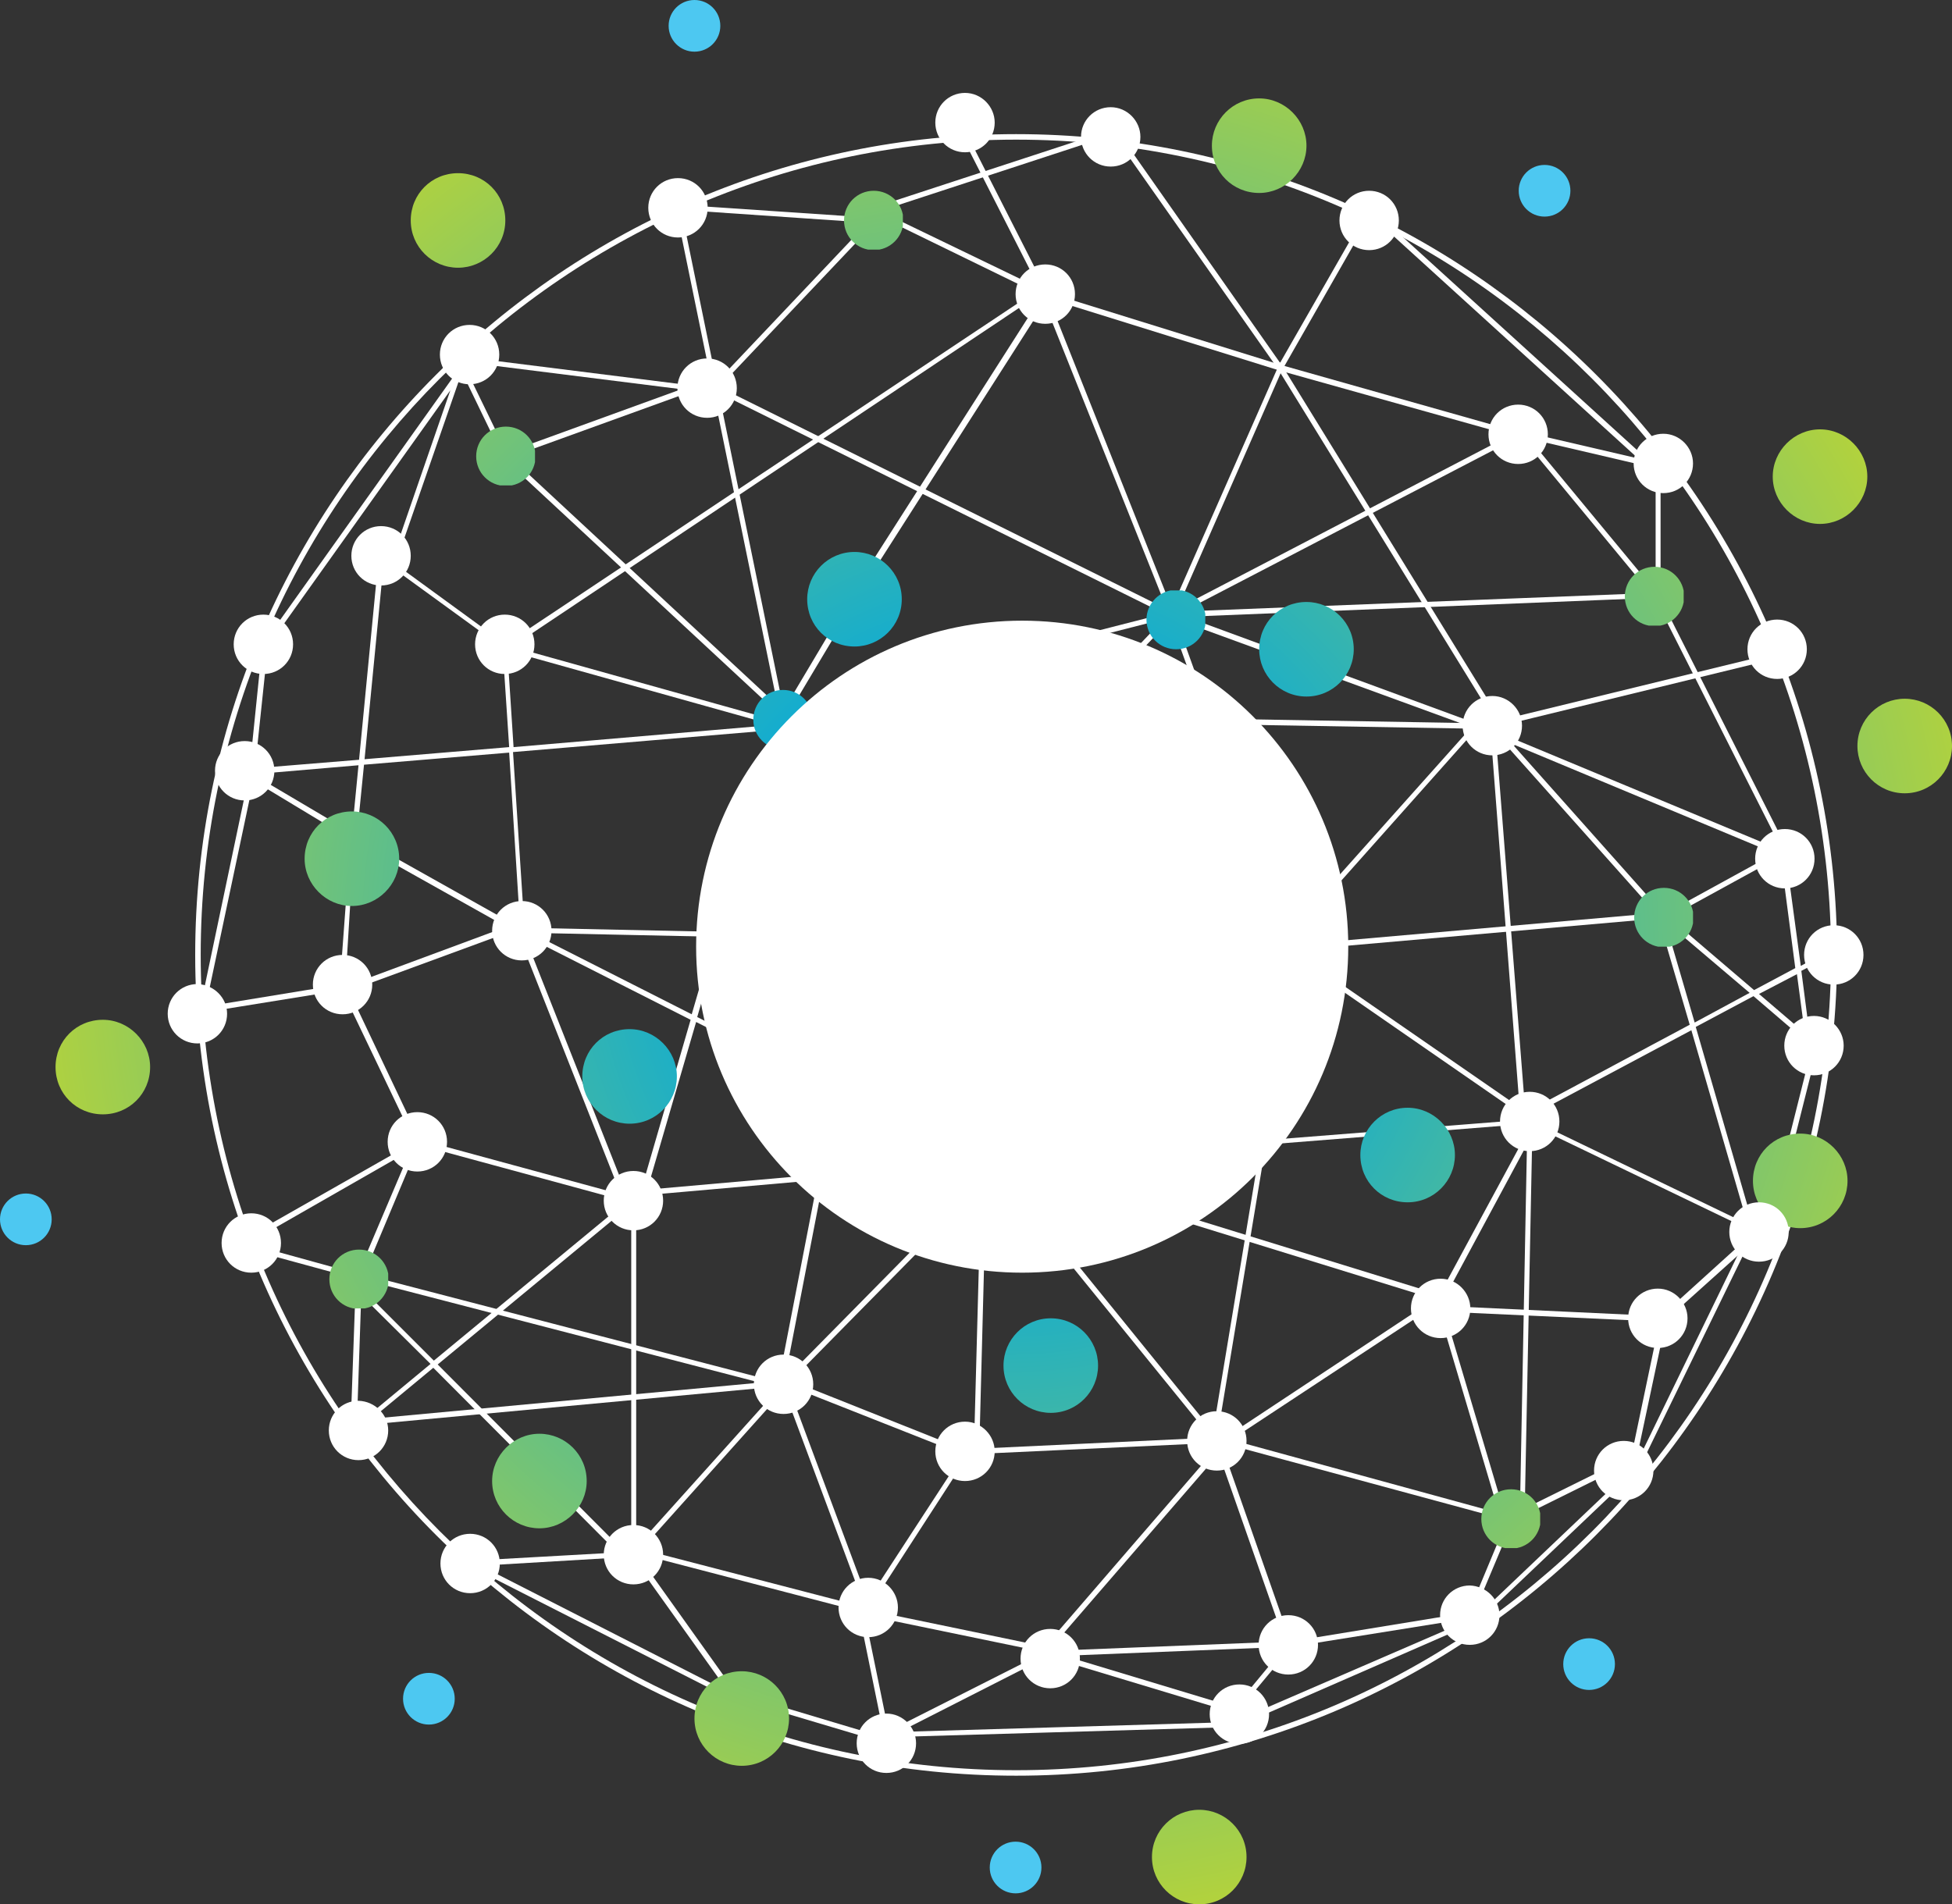 <?xml version="1.0" encoding="utf-8"?>
<!-- Generator: Adobe Illustrator 19.1.0, SVG Export Plug-In . SVG Version: 6.00 Build 0)  -->
<svg version="1.1" id="Layer_1" xmlns="http://www.w3.org/2000/svg" xmlns:xlink="http://www.w3.org/1999/xlink" x="0px" y="0px"
	 viewBox="0 0 355 346.4" style="enable-background:new 0 0 355 346.4;" xml:space="preserve">
<rect x="0" y="0" width="355" height="346.4" fill="#333333" stroke="none"/>
<style type="text/css">
	.st0{clip-path:url(#SVGID_2_);fill:#FFFFFF;}
	.st1{clip-path:url(#SVGID_2_);fill:#4DC8F1;}
	.st2{clip-path:url(#SVGID_4_);fill:url(#SVGID_5_);}
	.st3{clip-path:url(#SVGID_7_);fill:url(#SVGID_8_);}
	.st4{clip-path:url(#SVGID_10_);fill:url(#SVGID_11_);}
	.st5{clip-path:url(#SVGID_13_);fill:url(#SVGID_14_);}
	.st6{clip-path:url(#SVGID_16_);fill:url(#SVGID_17_);}
	.st7{clip-path:url(#SVGID_19_);fill:url(#SVGID_20_);}
	.st8{clip-path:url(#SVGID_22_);fill:url(#SVGID_23_);}
	.st9{clip-path:url(#SVGID_25_);fill:url(#SVGID_26_);}
	.st10{clip-path:url(#SVGID_28_);fill:url(#SVGID_29_);}
	.st11{clip-path:url(#SVGID_31_);fill:url(#SVGID_32_);}
	.st12{clip-path:url(#SVGID_34_);fill:url(#SVGID_35_);}
	.st13{clip-path:url(#SVGID_37_);fill:url(#SVGID_38_);}
	.st14{clip-path:url(#SVGID_40_);fill:url(#SVGID_41_);}
	.st15{clip-path:url(#SVGID_43_);fill:url(#SVGID_44_);}
	.st16{clip-path:url(#SVGID_46_);fill:url(#SVGID_47_);}
	.st17{clip-path:url(#SVGID_49_);fill:url(#SVGID_50_);}
	.st18{clip-path:url(#SVGID_52_);fill:url(#SVGID_53_);}
	.st19{clip-path:url(#SVGID_55_);fill:url(#SVGID_56_);}
	.st20{clip-path:url(#SVGID_58_);fill:url(#SVGID_59_);}
	.st21{clip-path:url(#SVGID_61_);fill:url(#SVGID_62_);}
	.st22{clip-path:url(#SVGID_64_);fill:url(#SVGID_65_);}
	.st23{clip-path:url(#SVGID_67_);fill:url(#SVGID_68_);}
	.st24{clip-path:url(#SVGID_70_);fill:url(#SVGID_71_);}
	.st25{clip-path:url(#SVGID_73_);fill:#FFFFFF;}
</style>
<g>
	<defs>
		<rect id="SVGID_1_" width="355" height="346.4"/>
	</defs>
	<clipPath id="SVGID_2_">
		<use xlink:href="#SVGID_1_"  style="overflow:visible;"/>
	</clipPath>
	<path class="st0" d="M184.8,323c-82.3,0-149.3-67-149.3-149.3c0-82.3,67-149.3,149.3-149.3c82.3,0,149.3,67,149.3,149.3
		C334,256,267.1,323,184.8,323 M184.8,25.4C103,25.4,36.5,91.9,36.5,173.7C36.5,255.5,103,322,184.8,322S333,255.5,333,173.7
		C333,91.9,266.5,25.4,184.8,25.4"/>
	<polygon class="st0" points="66.3,259.2 66.2,258.2 138.2,251.5 67.3,233.1 66,229.6 74.2,210.3 73.5,209.9 48.7,224.1 47.9,227 
		62.4,231 62.2,231.9 46.8,227.7 47.8,223.4 48,223.3 73.5,208.8 75.4,209.9 67.1,229.7 68,232.3 143.7,252 	"/>
	<polygon class="st0" points="160.9,316.4 156.6,295.3 158.8,289.6 173.4,267.2 174.4,264.3 146.3,253.2 144.1,254.2 157.7,290.7 
		155.9,293 118.3,283.2 116.7,280.3 140.6,253.7 141.3,254.3 117.9,280.4 118.9,282.4 155.5,291.9 156.6,290.5 142.9,253.7 
		146.3,252.1 146.5,252.2 175.6,263.8 174.2,267.6 159.7,290 157.6,295.4 161.6,314.9 188.5,301.3 219.4,265.5 217.9,262.6 
		177.1,264.5 178.4,216.1 144.9,250.1 144.2,249.4 179.4,213.7 178.1,263.5 218.4,261.6 220.6,265.7 220.4,265.9 189.1,302.1 
		189,302.1 	"/>
	<polygon class="st0" points="157.9,316.1 157.8,316.1 139,310.5 139.3,309.6 158,315.2 222.3,313.3 231.9,301.7 230.5,299.7 
		193.2,301.2 159.8,294.3 160,293.3 193.3,300.2 231,298.7 233.1,301.7 222.7,314.2 	"/>
	
		<rect x="192.6" y="305.5" transform="matrix(0.957 0.289 -0.289 0.957 97.309 -46.897)" class="st0" width="29.7" height="1"/>
	<path class="st0" d="M229.2,312.2l-0.4-0.9l35.6-15.4l6.3-3.9l22.5-21.4l5-5.6l18.9-38.9l0.3-4.9l-9.8-33.8L280.2,202h-3.8
		l-5.5-71.3l31.7,35.6l19.5-10.7l2.9,1.6l2.5,18.5l4.4-2.4l0.5,0.8l-4.8,2.5l1.4,10.8l-1.7,1l-8.4-7.2l-10.5,5.6l9.9,34.2l-0.3,5.3
		l-19.1,39.2l-5.1,5.7l-22.6,21.5l-6.5,4L229.2,312.2z M277.3,201h2.7l27.3-14.6l-5.4-18.4l2.7-0.2l14.4,12.3l7.5-4l-2.4-18.3
		l-2-1.1l-19.7,10.8l-30.4-34.1L277.3,201z M319.9,180.8l7.6,6.5l0.6-0.3l-1.3-9.8L319.9,180.8z M303.2,168.9l5,17.1l10-5.4
		l-13.9-11.8L303.2,168.9z"/>
	<rect x="326.8" y="189.9" transform="matrix(0.97 0.244 -0.244 0.97 58.974 -73.847)" class="st0" width="1" height="22"/>
	<polygon class="st0" points="221.8,258.8 220.9,258.6 235.1,172.9 275.9,201.1 275.4,201.9 235.8,174.5 	"/>
	<path class="st0" d="M135.6,310.4L83.7,284l28.6-1.6l-33.5-33.6l-15.1,12.5l1-28l14.2,14.2l32.8-27.1l0.7-2.3l-36.8-10l-13.4-28
		l-26,4.2l9.2-43.8L64,151.5l1.2-12.3l-17.5,1.5l-2.1-2.8l1.9-18.6l2-4.5l35.4-49.7l-13,37.5l20.3,14.8l1.2,18.5l45.7-3.9l-0.5-0.7
		l-45.4-12.7l1.2-3l0.1-0.1L187,53.9l2.3,2.3l-30.1,47.1l-15,25.1l-2.9,6.5L126.8,185l53.1,26.9l-63.6,5.6l9.3-32l-28.8-14.6
		l0.4-0.9l28.6,14.5l14.5-49.8l2.9-6.7l15-25.2l29.7-46.5l-1.2-1.2l-91.6,61.2l-0.7,1.7l44.7,12.5l1.6,2.3l-47.4,4l1.9,29.2
		l-3.6,2.3l-27.1-15.2l-0.3,3.1L62.8,179l2.3-0.4l26.7-9.9l3.5,1.3l18.5,46.8l-0.2,0.5l2.1,0.6v64.6L135.6,310.4z M87.4,284.8
		l45.1,23L114.8,283v-64.2l-1.5-0.4l-0.8,2.6l-0.1,0.1l-32.8,27.1l34.9,35L87.4,284.8z M65.7,235.6l-0.8,23.6l13.4-11.1L65.7,235.6z
		 M76.3,207.3l36.4,9.9l0.1-0.2l-18.2-46.1l-2.7-1.1l-26.4,9.7l-2.2,0.4L76.3,207.3z M126.6,185.9l-8.9,30.5l58.8-5.2L126.6,185.9z
		 M46.1,142l-8.7,41.1l24.4-4l1.7-23l0.3-3.5l-1.8-1L46.1,142z M64.9,152.1l26.9,15.1l2.6-1.7l-1.8-28.6l-26.4,2.2L64.9,152.1z
		 M46.6,137.6l1.6,2l17.1-1.4l3.6-37.2l1,0.1l-3.6,37l26.3-2.2l-1.2-18.1l-20.5-14.9l11-31.9l-31.5,44.2l-1.9,4.4L46.6,137.6z"/>
	<polygon class="st0" points="143,249.4 142,249.2 156.6,173.9 153.7,170.9 97.2,169.7 97.2,168.8 154.1,170 157.7,173.5 	"/>
	<polygon class="st0" points="324.2,154.8 301.1,109.1 301.1,86.9 299.5,84.8 278.1,79.8 299.7,105.9 297.5,108.9 297.2,108.9 
		213,112.3 212.9,112.2 129.2,70.7 157.8,40.5 124.2,38.2 124.3,37.3 159.9,39.7 130.8,70.4 213.2,111.3 297,108 298.5,105.9 
		275.6,78.2 300.1,83.9 302,86.6 302,108.9 325,154.4 	"/>
	<polygon class="st0" points="140.6,128.9 91.5,83.3 91.5,83.2 82.9,65.4 83.7,65 92.3,82.7 141.3,128.2 	"/>
	<polygon class="st0" points="92.1,83.4 91.7,82.5 123.9,70.8 83.3,65.7 83.4,64.8 128,70.4 	"/>
	<polygon class="st0" points="191.2,54.6 162.3,40.5 162.7,39.7 189,52.4 175.1,25.1 176,24.7 	"/>
	<polygon class="st0" points="232.9,67.8 204.1,26.8 199.7,25.4 160.6,38.2 160.3,37.3 199.7,24.4 204.7,25.9 204.8,26.1 232.8,66 
		247,41.2 247.8,41.7 	"/>
	<polygon class="st0" points="143.3,130.1 143.1,129.2 213,111.3 272.3,80.4 272.3,78.5 232.7,67.4 192.9,55 193.1,54 233,66.4 
		273.3,77.8 273.3,80.9 273.1,81.1 213.3,112.2 	"/>
	<polygon class="st0" points="232.7,172.8 232.3,172.7 145.2,132.5 145.6,131.6 232.4,171.7 268.3,131.5 322.6,154.1 322.2,155 
		268.5,132.6 	"/>
	
		<rect x="267.7" y="138.8" transform="matrix(8.736358e-002 0.996 -0.996 8.736358e-002 413.699 -112.455)" class="st0" width="1" height="61.6"/>
	<polygon class="st0" points="181.4,209.4 180.5,209.2 199.1,131.4 143.2,131.4 143.2,130.4 200.3,130.4 	"/>
	<polygon class="st0" points="183.7,209.7 183.1,208.9 230.7,174.4 230.7,172.7 158.8,170.9 158.8,168.2 158.9,168 213,111.2 
		271.2,132.6 201,131.4 201,130.4 265.5,131.5 213.2,112.4 159.7,168.5 159.7,170 231.7,171.8 231.7,174.9 	"/>
	
		<rect x="298.5" y="100.1" transform="matrix(0.237 0.972 -0.972 0.237 349.493 -195.071)" class="st0" width="1" height="49.9"/>
	
		<rect x="243.8" y="62.2" transform="matrix(0.74 0.673 -0.673 0.74 113.96 -169.353)" class="st0" width="64.3" height="1"/>
	<polygon class="st0" points="271.1,129.9 232.9,67.9 213.1,113 190.6,56.7 191.5,56.3 213.1,110.6 232.8,65.9 271.9,129.4 	"/>
	
		<rect x="194.2" y="141.2" transform="matrix(0.339 0.941 -0.941 0.339 281.261 -116.966)" class="st0" width="59.2" height="1"/>
	<path class="st0" d="M234,299.7l-13.1-37.4l-41-50.5l-23.3-41.2L142,131.1l-19.1-93.2l0.9-0.2l19.1,93.2l14.7,39.5l23.1,40.9
		l97.6-7.7l42.5,20.5L303,240.1l-5.4,25.4l-0.2,0.1l-21,10.4l1.3-67.8l-14.9,27.7l0.4,0.1l-39.3,25.9l51.5,14.1l-7.7,18.3L234,299.7
		z M222,262.4l12.7,36.2l32.4-5.3l7-16.8L222,262.4z M278.7,204.7l-1.4,69.7l19.4-9.6l5.3-25.3l17-15.4L278.7,204.7z M181,211.6
		l40.8,50.3l0.1,0.2l39-25.8L181,211.6z M185,211.8l76.8,23.7l16.7-30.9l-0.4-0.2L185,211.8z"/>
	<polygon class="st0" points="272.4,274.5 261.4,237.5 299.8,239.3 299.8,240.3 262.7,238.6 273.3,274.2 	"/>
	<path class="st1" d="M9.4,221.8c0,2.6-2.1,4.7-4.7,4.7S0,224.4,0,221.8c0-2.6,2.1-4.7,4.7-4.7S9.4,219.2,9.4,221.8"/>
	<path class="st1" d="M82.7,309c0,2.6-2.1,4.7-4.7,4.7c-2.6,0-4.7-2.1-4.7-4.7s2.1-4.7,4.7-4.7C80.6,304.3,82.7,306.4,82.7,309"/>
	<path class="st1" d="M131,4.7c0,2.6-2.1,4.7-4.7,4.7c-2.6,0-4.7-2.1-4.7-4.7c0-2.6,2.1-4.7,4.7-4.7C128.9,0,131,2.1,131,4.7"/>
	<path class="st1" d="M189.4,339.7c0,2.6-2.1,4.7-4.7,4.7c-2.6,0-4.7-2.1-4.7-4.7s2.1-4.7,4.7-4.7
		C187.3,335,189.4,337.1,189.4,339.7"/>
	<path class="st1" d="M285.6,34.7c0,2.6-2.1,4.7-4.7,4.7c-2.6,0-4.7-2.1-4.7-4.7c0-2.6,2.1-4.7,4.7-4.7
		C283.5,30,285.6,32.1,285.6,34.7"/>
	<path class="st1" d="M293.7,302.7c0,2.6-2.1,4.7-4.7,4.7c-2.6,0-4.7-2.1-4.7-4.7c0-2.6,2.1-4.7,4.7-4.7
		C291.6,298,293.7,300.1,293.7,302.7"/>
</g>
<g>
	<defs>
		<path id="SVGID_3_" d="M146.8,109c0,4.8,3.8,8.6,8.6,8.6c4.7,0,8.6-3.8,8.6-8.6s-3.9-8.6-8.6-8.6
			C150.6,100.4,146.8,104.3,146.8,109"/>
	</defs>
	<clipPath id="SVGID_4_">
		<use xlink:href="#SVGID_3_"  style="overflow:visible;"/>
	</clipPath>
	
		<radialGradient id="SVGID_5_" cx="0" cy="346.368" r="1" gradientTransform="matrix(0 178.694 178.694 0 -61710.199 171.014)" gradientUnits="userSpaceOnUse">
		<stop  offset="0" style="stop-color:#00A8E1"/>
		<stop  offset="0.229" style="stop-color:#00A8E1"/>
		<stop  offset="1" style="stop-color:#B2D23D"/>
	</radialGradient>
	<rect x="146.8" y="100.4" class="st2" width="17.2" height="17.2"/>
</g>
<g>
	<defs>
		<path id="SVGID_6_" d="M55.4,156.2c0,4.7,3.9,8.6,8.6,8.6c4.7,0,8.6-3.9,8.6-8.6c0-4.8-3.9-8.6-8.6-8.6
			C59.2,147.6,55.4,151.4,55.4,156.2"/>
	</defs>
	<clipPath id="SVGID_7_">
		<use xlink:href="#SVGID_6_"  style="overflow:visible;"/>
	</clipPath>
	
		<radialGradient id="SVGID_8_" cx="0" cy="346.368" r="1" gradientTransform="matrix(0 178.694 178.694 0 -61710.199 171.014)" gradientUnits="userSpaceOnUse">
		<stop  offset="0" style="stop-color:#00A8E1"/>
		<stop  offset="0.229" style="stop-color:#00A8E1"/>
		<stop  offset="1" style="stop-color:#B2D23D"/>
	</radialGradient>
	<rect x="55.4" y="147.6" class="st3" width="17.2" height="17.2"/>
</g>
<g>
	<defs>
		<path id="SVGID_9_" d="M74.7,40.1c0,4.8,3.9,8.6,8.6,8.6s8.6-3.8,8.6-8.6s-3.8-8.6-8.6-8.6S74.7,35.3,74.7,40.1"/>
	</defs>
	<clipPath id="SVGID_10_">
		<use xlink:href="#SVGID_9_"  style="overflow:visible;"/>
	</clipPath>
	
		<radialGradient id="SVGID_11_" cx="0" cy="346.368" r="1" gradientTransform="matrix(0 178.694 178.694 0 -61710.199 171.014)" gradientUnits="userSpaceOnUse">
		<stop  offset="0" style="stop-color:#00A8E1"/>
		<stop  offset="0.229" style="stop-color:#00A8E1"/>
		<stop  offset="1" style="stop-color:#B2D23D"/>
	</radialGradient>
	<rect x="74.7" y="31.5" class="st4" width="17.2" height="17.2"/>
</g>
<g>
	<defs>
		<path id="SVGID_12_" d="M220.4,26.5c0,4.8,3.8,8.6,8.6,8.6c4.7,0,8.6-3.9,8.6-8.6s-3.9-8.6-8.6-8.6
			C224.2,17.9,220.4,21.8,220.4,26.5"/>
	</defs>
	<clipPath id="SVGID_13_">
		<use xlink:href="#SVGID_12_"  style="overflow:visible;"/>
	</clipPath>
	
		<radialGradient id="SVGID_14_" cx="0" cy="346.368" r="1" gradientTransform="matrix(0 178.694 178.694 0 -61710.199 171.014)" gradientUnits="userSpaceOnUse">
		<stop  offset="0" style="stop-color:#00A8E1"/>
		<stop  offset="0.229" style="stop-color:#00A8E1"/>
		<stop  offset="1" style="stop-color:#B2D23D"/>
	</radialGradient>
	<rect x="220.4" y="17.9" class="st5" width="17.2" height="17.2"/>
</g>
<g>
	<defs>
		<path id="SVGID_15_" d="M322.4,86.7c0,4.7,3.9,8.6,8.6,8.6c4.7,0,8.6-3.9,8.6-8.6c0-4.7-3.9-8.6-8.6-8.6
			C326.3,78.1,322.4,82,322.4,86.7"/>
	</defs>
	<clipPath id="SVGID_16_">
		<use xlink:href="#SVGID_15_"  style="overflow:visible;"/>
	</clipPath>
	
		<radialGradient id="SVGID_17_" cx="0" cy="346.368" r="1" gradientTransform="matrix(0 178.694 178.694 0 -61710.199 171.014)" gradientUnits="userSpaceOnUse">
		<stop  offset="0" style="stop-color:#00A8E1"/>
		<stop  offset="0.229" style="stop-color:#00A8E1"/>
		<stop  offset="1" style="stop-color:#B2D23D"/>
	</radialGradient>
	<rect x="322.4" y="78.1" class="st6" width="17.2" height="17.2"/>
</g>
<g>
	<defs>
		<path id="SVGID_18_" d="M337.8,135.7c0,4.7,3.8,8.6,8.6,8.6s8.6-3.9,8.6-8.6c0-4.8-3.9-8.6-8.6-8.6S337.8,130.9,337.8,135.7"/>
	</defs>
	<clipPath id="SVGID_19_">
		<use xlink:href="#SVGID_18_"  style="overflow:visible;"/>
	</clipPath>
	
		<radialGradient id="SVGID_20_" cx="0" cy="346.368" r="1" gradientTransform="matrix(0 178.694 178.694 0 -61710.199 171.014)" gradientUnits="userSpaceOnUse">
		<stop  offset="0" style="stop-color:#00A8E1"/>
		<stop  offset="0.229" style="stop-color:#00A8E1"/>
		<stop  offset="1" style="stop-color:#B2D23D"/>
	</radialGradient>
	<rect x="337.8" y="127.1" class="st7" width="17.2" height="17.2"/>
</g>
<g>
	<defs>
		<path id="SVGID_21_" d="M105.9,195.8c0,4.8,3.9,8.6,8.6,8.6c4.8,0,8.6-3.9,8.6-8.6c0-4.7-3.9-8.6-8.6-8.6
			C109.7,187.2,105.9,191,105.9,195.8"/>
	</defs>
	<clipPath id="SVGID_22_">
		<use xlink:href="#SVGID_21_"  style="overflow:visible;"/>
	</clipPath>
	
		<radialGradient id="SVGID_23_" cx="0" cy="346.368" r="1" gradientTransform="matrix(0 178.694 178.694 0 -61710.199 171.014)" gradientUnits="userSpaceOnUse">
		<stop  offset="0" style="stop-color:#00A8E1"/>
		<stop  offset="0.229" style="stop-color:#00A8E1"/>
		<stop  offset="1" style="stop-color:#B2D23D"/>
	</radialGradient>
	<rect x="105.9" y="187.2" class="st8" width="17.2" height="17.2"/>
</g>
<g>
	<defs>
		<path id="SVGID_24_" d="M10.1,194.1c0,4.8,3.8,8.6,8.6,8.6c4.8,0,8.6-3.8,8.6-8.6c0-4.7-3.9-8.6-8.6-8.6
			C13.9,185.5,10.1,189.3,10.1,194.1"/>
	</defs>
	<clipPath id="SVGID_25_">
		<use xlink:href="#SVGID_24_"  style="overflow:visible;"/>
	</clipPath>
	
		<radialGradient id="SVGID_26_" cx="0" cy="346.368" r="1" gradientTransform="matrix(0 178.694 178.694 0 -61710.199 171.014)" gradientUnits="userSpaceOnUse">
		<stop  offset="0" style="stop-color:#00A8E1"/>
		<stop  offset="0.229" style="stop-color:#00A8E1"/>
		<stop  offset="1" style="stop-color:#B2D23D"/>
	</radialGradient>
	<rect x="10.1" y="185.5" class="st9" width="17.2" height="17.2"/>
</g>
<g>
	<defs>
		<path id="SVGID_27_" d="M89.5,269.4c0,4.8,3.9,8.6,8.6,8.6c4.7,0,8.6-3.9,8.6-8.6c0-4.8-3.9-8.6-8.6-8.6
			C93.4,260.8,89.5,264.7,89.5,269.4"/>
	</defs>
	<clipPath id="SVGID_28_">
		<use xlink:href="#SVGID_27_"  style="overflow:visible;"/>
	</clipPath>
	
		<radialGradient id="SVGID_29_" cx="0" cy="346.368" r="1" gradientTransform="matrix(0 178.694 178.694 0 -61710.199 171.014)" gradientUnits="userSpaceOnUse">
		<stop  offset="0" style="stop-color:#00A8E1"/>
		<stop  offset="0.229" style="stop-color:#00A8E1"/>
		<stop  offset="1" style="stop-color:#B2D23D"/>
	</radialGradient>
	<rect x="89.5" y="260.8" class="st10" width="17.2" height="17.2"/>
</g>
<g>
	<defs>
		<path id="SVGID_30_" d="M126.3,312.6c0,4.8,3.9,8.6,8.6,8.6c4.8,0,8.6-3.9,8.6-8.6c0-4.8-3.9-8.6-8.6-8.6
			C130.1,304,126.3,307.8,126.3,312.6"/>
	</defs>
	<clipPath id="SVGID_31_">
		<use xlink:href="#SVGID_30_"  style="overflow:visible;"/>
	</clipPath>
	
		<radialGradient id="SVGID_32_" cx="0" cy="346.368" r="1" gradientTransform="matrix(0 178.694 178.694 0 -61710.199 171.014)" gradientUnits="userSpaceOnUse">
		<stop  offset="0" style="stop-color:#00A8E1"/>
		<stop  offset="0.229" style="stop-color:#00A8E1"/>
		<stop  offset="1" style="stop-color:#B2D23D"/>
	</radialGradient>
	<rect x="126.3" y="304" class="st11" width="17.2" height="17.2"/>
</g>
<g>
	<defs>
		<path id="SVGID_33_" d="M182.5,248.4c0,4.8,3.9,8.6,8.6,8.6c4.8,0,8.6-3.9,8.6-8.6c0-4.7-3.8-8.6-8.6-8.6
			C186.3,239.8,182.5,243.7,182.5,248.4"/>
	</defs>
	<clipPath id="SVGID_34_">
		<use xlink:href="#SVGID_33_"  style="overflow:visible;"/>
	</clipPath>
	
		<radialGradient id="SVGID_35_" cx="0" cy="346.368" r="1" gradientTransform="matrix(0 178.694 178.694 0 -61710.199 171.014)" gradientUnits="userSpaceOnUse">
		<stop  offset="0" style="stop-color:#00A8E1"/>
		<stop  offset="0.229" style="stop-color:#00A8E1"/>
		<stop  offset="1" style="stop-color:#B2D23D"/>
	</radialGradient>
	<rect x="182.5" y="239.8" class="st12" width="17.2" height="17.2"/>
</g>
<g>
	<defs>
		<path id="SVGID_36_" d="M247.4,210.1c0,4.8,3.8,8.6,8.6,8.6c4.8,0,8.6-3.9,8.6-8.6s-3.9-8.6-8.6-8.6
			C251.2,201.5,247.4,205.4,247.4,210.1"/>
	</defs>
	<clipPath id="SVGID_37_">
		<use xlink:href="#SVGID_36_"  style="overflow:visible;"/>
	</clipPath>
	
		<radialGradient id="SVGID_38_" cx="0" cy="346.368" r="1" gradientTransform="matrix(0 178.694 178.694 0 -61710.199 171.014)" gradientUnits="userSpaceOnUse">
		<stop  offset="0" style="stop-color:#00A8E1"/>
		<stop  offset="0.229" style="stop-color:#00A8E1"/>
		<stop  offset="1" style="stop-color:#B2D23D"/>
	</radialGradient>
	<rect x="247.4" y="201.5" class="st13" width="17.2" height="17.2"/>
</g>
<g>
	<defs>
		<path id="SVGID_39_" d="M318.8,214.8c0,4.8,3.9,8.6,8.6,8.6c4.8,0,8.6-3.9,8.6-8.6s-3.9-8.6-8.6-8.6
			C322.6,206.2,318.8,210,318.8,214.8"/>
	</defs>
	<clipPath id="SVGID_40_">
		<use xlink:href="#SVGID_39_"  style="overflow:visible;"/>
	</clipPath>
	
		<radialGradient id="SVGID_41_" cx="0" cy="346.368" r="1" gradientTransform="matrix(0 178.694 178.694 0 -61710.199 171.014)" gradientUnits="userSpaceOnUse">
		<stop  offset="0" style="stop-color:#00A8E1"/>
		<stop  offset="0.229" style="stop-color:#00A8E1"/>
		<stop  offset="1" style="stop-color:#B2D23D"/>
	</radialGradient>
	<rect x="318.8" y="206.2" class="st14" width="17.2" height="17.2"/>
</g>
<g>
	<defs>
		<path id="SVGID_42_" d="M209.5,337.8c0,4.8,3.9,8.6,8.6,8.6c4.8,0,8.6-3.9,8.6-8.6c0-4.8-3.9-8.6-8.6-8.6
			C213.4,329.2,209.5,333,209.5,337.8"/>
	</defs>
	<clipPath id="SVGID_43_">
		<use xlink:href="#SVGID_42_"  style="overflow:visible;"/>
	</clipPath>
	
		<radialGradient id="SVGID_44_" cx="0" cy="346.368" r="1" gradientTransform="matrix(0 178.694 178.694 0 -61710.199 171.014)" gradientUnits="userSpaceOnUse">
		<stop  offset="0" style="stop-color:#00A8E1"/>
		<stop  offset="0.229" style="stop-color:#00A8E1"/>
		<stop  offset="1" style="stop-color:#B2D23D"/>
	</radialGradient>
	<rect x="209.5" y="329.2" class="st15" width="17.2" height="17.2"/>
</g>
<g>
	<defs>
		<path id="SVGID_45_" d="M229,118.1c0,4.7,3.8,8.6,8.6,8.6c4.8,0,8.6-3.9,8.6-8.6c0-4.8-3.9-8.6-8.6-8.6
			C232.8,109.5,229,113.3,229,118.1"/>
	</defs>
	<clipPath id="SVGID_46_">
		<use xlink:href="#SVGID_45_"  style="overflow:visible;"/>
	</clipPath>
	
		<radialGradient id="SVGID_47_" cx="0" cy="346.368" r="1" gradientTransform="matrix(0 178.694 178.694 0 -61710.199 171.014)" gradientUnits="userSpaceOnUse">
		<stop  offset="0" style="stop-color:#00A8E1"/>
		<stop  offset="0.229" style="stop-color:#00A8E1"/>
		<stop  offset="1" style="stop-color:#B2D23D"/>
	</radialGradient>
	<rect x="229" y="109.5" class="st16" width="17.2" height="17.2"/>
</g>
<g>
	<defs>
		<path id="SVGID_48_" d="M86.6,83c0,3,2.4,5.4,5.4,5.4s5.4-2.4,5.4-5.4s-2.4-5.4-5.4-5.4S86.6,80,86.6,83"/>
	</defs>
	<clipPath id="SVGID_49_">
		<use xlink:href="#SVGID_48_"  style="overflow:visible;"/>
	</clipPath>
	
		<radialGradient id="SVGID_50_" cx="0" cy="346.368" r="1" gradientTransform="matrix(0 178.694 178.694 0 -61710.199 171.014)" gradientUnits="userSpaceOnUse">
		<stop  offset="0" style="stop-color:#00A8E1"/>
		<stop  offset="0.229" style="stop-color:#00A8E1"/>
		<stop  offset="1" style="stop-color:#B2D23D"/>
	</radialGradient>
	<rect x="86.6" y="77.6" class="st17" width="10.7" height="10.7"/>
</g>
<g>
	<defs>
		<path id="SVGID_51_" d="M153.5,40.1c0,3,2.4,5.4,5.4,5.4s5.4-2.4,5.4-5.4s-2.4-5.4-5.4-5.4S153.5,37.1,153.5,40.1"/>
	</defs>
	<clipPath id="SVGID_52_">
		<use xlink:href="#SVGID_51_"  style="overflow:visible;"/>
	</clipPath>
	
		<radialGradient id="SVGID_53_" cx="0" cy="346.368" r="1" gradientTransform="matrix(0 178.694 178.694 0 -61710.199 171.014)" gradientUnits="userSpaceOnUse">
		<stop  offset="0" style="stop-color:#00A8E1"/>
		<stop  offset="0.229" style="stop-color:#00A8E1"/>
		<stop  offset="1" style="stop-color:#B2D23D"/>
	</radialGradient>
	<rect x="153.5" y="34.7" class="st18" width="10.7" height="10.7"/>
</g>
<g>
	<defs>
		<path id="SVGID_54_" d="M137,130.9c0,3,2.4,5.4,5.4,5.4s5.4-2.4,5.4-5.4c0-3-2.4-5.4-5.4-5.4S137,127.9,137,130.9"/>
	</defs>
	<clipPath id="SVGID_55_">
		<use xlink:href="#SVGID_54_"  style="overflow:visible;"/>
	</clipPath>
	
		<radialGradient id="SVGID_56_" cx="0" cy="346.368" r="1" gradientTransform="matrix(0 178.694 178.694 0 -61710.199 171.014)" gradientUnits="userSpaceOnUse">
		<stop  offset="0" style="stop-color:#00A8E1"/>
		<stop  offset="0.229" style="stop-color:#00A8E1"/>
		<stop  offset="1" style="stop-color:#B2D23D"/>
	</radialGradient>
	<rect x="137" y="125.5" class="st19" width="10.7" height="10.7"/>
</g>
<g>
	<defs>
		<path id="SVGID_57_" d="M269.4,276.3c0,3,2.4,5.4,5.4,5.4s5.4-2.4,5.4-5.4s-2.4-5.4-5.4-5.4S269.4,273.3,269.4,276.3"/>
	</defs>
	<clipPath id="SVGID_58_">
		<use xlink:href="#SVGID_57_"  style="overflow:visible;"/>
	</clipPath>
	
		<radialGradient id="SVGID_59_" cx="0" cy="346.368" r="1" gradientTransform="matrix(0 178.694 178.694 0 -61710.199 171.014)" gradientUnits="userSpaceOnUse">
		<stop  offset="0" style="stop-color:#00A8E1"/>
		<stop  offset="0.229" style="stop-color:#00A8E1"/>
		<stop  offset="1" style="stop-color:#B2D23D"/>
	</radialGradient>
	<rect x="269.4" y="270.9" class="st20" width="10.7" height="10.7"/>
</g>
<g>
	<defs>
		<path id="SVGID_60_" d="M297.2,166.9c0,3,2.4,5.4,5.4,5.4s5.4-2.4,5.4-5.4s-2.4-5.4-5.4-5.4S297.2,163.9,297.2,166.9"/>
	</defs>
	<clipPath id="SVGID_61_">
		<use xlink:href="#SVGID_60_"  style="overflow:visible;"/>
	</clipPath>
	
		<radialGradient id="SVGID_62_" cx="0" cy="346.368" r="1" gradientTransform="matrix(0 178.694 178.694 0 -61710.199 171.014)" gradientUnits="userSpaceOnUse">
		<stop  offset="0" style="stop-color:#00A8E1"/>
		<stop  offset="0.229" style="stop-color:#00A8E1"/>
		<stop  offset="1" style="stop-color:#B2D23D"/>
	</radialGradient>
	<rect x="297.2" y="161.5" class="st21" width="10.7" height="10.7"/>
</g>
<g>
	<defs>
		<path id="SVGID_63_" d="M59.9,232.7c0,3,2.4,5.4,5.4,5.4c3,0,5.4-2.4,5.4-5.4s-2.4-5.4-5.4-5.4C62.3,227.3,59.9,229.7,59.9,232.7"
			/>
	</defs>
	<clipPath id="SVGID_64_">
		<use xlink:href="#SVGID_63_"  style="overflow:visible;"/>
	</clipPath>
	
		<radialGradient id="SVGID_65_" cx="0" cy="346.368" r="1" gradientTransform="matrix(0 178.694 178.694 0 -61710.199 171.014)" gradientUnits="userSpaceOnUse">
		<stop  offset="0" style="stop-color:#00A8E1"/>
		<stop  offset="0.229" style="stop-color:#00A8E1"/>
		<stop  offset="1" style="stop-color:#B2D23D"/>
	</radialGradient>
	<rect x="59.9" y="227.3" class="st22" width="10.7" height="10.7"/>
</g>
<g>
	<defs>
		<path id="SVGID_66_" d="M295.5,108.5c0,3,2.4,5.4,5.4,5.4s5.4-2.4,5.4-5.4c0-3-2.4-5.4-5.4-5.4S295.5,105.5,295.5,108.5"/>
	</defs>
	<clipPath id="SVGID_67_">
		<use xlink:href="#SVGID_66_"  style="overflow:visible;"/>
	</clipPath>
	
		<radialGradient id="SVGID_68_" cx="0" cy="346.368" r="1" gradientTransform="matrix(0 178.694 178.694 0 -61710.199 171.014)" gradientUnits="userSpaceOnUse">
		<stop  offset="0" style="stop-color:#00A8E1"/>
		<stop  offset="0.229" style="stop-color:#00A8E1"/>
		<stop  offset="1" style="stop-color:#B2D23D"/>
	</radialGradient>
	<rect x="295.5" y="103.1" class="st23" width="10.7" height="10.7"/>
</g>
<g>
	<defs>
		<path id="SVGID_69_" d="M208.5,112.7c0,3,2.4,5.4,5.4,5.4s5.4-2.4,5.4-5.4c0-3-2.4-5.4-5.4-5.4S208.5,109.8,208.5,112.7"/>
	</defs>
	<clipPath id="SVGID_70_">
		<use xlink:href="#SVGID_69_"  style="overflow:visible;"/>
	</clipPath>
	
		<radialGradient id="SVGID_71_" cx="0" cy="346.368" r="1" gradientTransform="matrix(0 178.694 178.694 0 -61710.199 171.014)" gradientUnits="userSpaceOnUse">
		<stop  offset="0" style="stop-color:#00A8E1"/>
		<stop  offset="0.229" style="stop-color:#00A8E1"/>
		<stop  offset="1" style="stop-color:#B2D23D"/>
	</radialGradient>
	<rect x="208.5" y="107.4" class="st24" width="10.7" height="10.7"/>
</g>
<g>
	<defs>
		<rect id="SVGID_72_" width="355" height="346.4"/>
	</defs>
	<clipPath id="SVGID_73_">
		<use xlink:href="#SVGID_72_"  style="overflow:visible;"/>
	</clipPath>
	<path class="st25" d="M134,70.6c0,3-2.4,5.4-5.4,5.4s-5.4-2.4-5.4-5.4c0-3,2.4-5.4,5.4-5.4S134,67.6,134,70.6"/>
	<path class="st25" d="M180.9,22.3c0,3-2.4,5.4-5.4,5.4s-5.4-2.4-5.4-5.4c0-3,2.4-5.4,5.4-5.4S180.9,19.4,180.9,22.3"/>
	<path class="st25" d="M207.4,24.9c0,3-2.4,5.4-5.4,5.4s-5.4-2.4-5.4-5.4c0-3,2.4-5.4,5.4-5.4S207.4,22,207.4,24.9"/>
	<path class="st25" d="M195.5,53.5c0,3-2.4,5.4-5.4,5.4s-5.4-2.4-5.4-5.4c0-3,2.4-5.4,5.4-5.4S195.5,50.5,195.5,53.5"/>
	<path class="st25" d="M281.5,79c0,3-2.4,5.4-5.4,5.4s-5.4-2.4-5.4-5.4c0-3,2.4-5.4,5.4-5.4S281.5,76,281.5,79"/>
	<path class="st25" d="M97.2,117.2c0,3-2.4,5.4-5.4,5.4c-3,0-5.4-2.4-5.4-5.4c0-3,2.4-5.4,5.4-5.4C94.8,111.8,97.2,114.2,97.2,117.2
		"/>
	<path class="st25" d="M267.4,238c0,3-2.4,5.4-5.4,5.4s-5.4-2.4-5.4-5.4s2.4-5.4,5.4-5.4S267.4,235.1,267.4,238"/>
	<path class="st25" d="M67.7,179.1c0,3-2.4,5.4-5.4,5.4c-3,0-5.4-2.4-5.4-5.4c0-3,2.4-5.4,5.4-5.4C65.3,173.7,67.7,176.1,67.7,179.1
		"/>
	<path class="st25" d="M81.3,207.7c0,3-2.4,5.4-5.4,5.4c-3,0-5.4-2.4-5.4-5.4c0-3,2.4-5.4,5.4-5.4C78.9,202.3,81.3,204.7,81.3,207.7
		"/>
	<path class="st25" d="M51.1,226.1c0,3-2.4,5.4-5.4,5.4c-3,0-5.4-2.4-5.4-5.4c0-3,2.4-5.4,5.4-5.4C48.7,220.7,51.1,223.1,51.1,226.1
		"/>
	<path class="st25" d="M70.6,260.2c0,3-2.4,5.4-5.4,5.4c-3,0-5.4-2.4-5.4-5.4s2.4-5.4,5.4-5.4C68.2,254.9,70.6,257.3,70.6,260.2"/>
	<path class="st25" d="M90.9,284.4c0,3-2.4,5.4-5.4,5.4c-3,0-5.4-2.4-5.4-5.4c0-3,2.4-5.4,5.4-5.4C88.5,279,90.9,281.4,90.9,284.4"
		/>
	<path class="st25" d="M120.6,282.8c0,3-2.4,5.4-5.4,5.4c-3,0-5.4-2.4-5.4-5.4s2.4-5.4,5.4-5.4C118.2,277.4,120.6,279.8,120.6,282.8
		"/>
	<path class="st25" d="M163.3,292.4c0,3-2.4,5.4-5.4,5.4s-5.4-2.4-5.4-5.4c0-3,2.4-5.4,5.4-5.4S163.3,289.5,163.3,292.4"/>
	<path class="st25" d="M166.6,317.1c0,3-2.4,5.4-5.4,5.4s-5.4-2.4-5.4-5.4s2.4-5.4,5.4-5.4S166.6,314.2,166.6,317.1"/>
	<path class="st25" d="M196.4,301.7c0,3-2.4,5.4-5.4,5.4s-5.4-2.4-5.4-5.4s2.4-5.4,5.4-5.4S196.4,298.7,196.4,301.7"/>
	<path class="st25" d="M226.7,262.1c0,3-2.4,5.4-5.4,5.4s-5.4-2.4-5.4-5.4c0-3,2.4-5.4,5.4-5.4S226.7,259.1,226.7,262.1"/>
	<path class="st25" d="M239.7,299.2c0,3-2.4,5.4-5.4,5.4s-5.4-2.4-5.4-5.4s2.4-5.4,5.4-5.4S239.7,296.2,239.7,299.2"/>
	<path class="st25" d="M230.8,311.8c0,3-2.4,5.4-5.4,5.4s-5.4-2.4-5.4-5.4s2.4-5.4,5.4-5.4S230.8,308.8,230.8,311.8"/>
	<path class="st25" d="M272.7,293.8c0,3-2.4,5.4-5.4,5.4c-3,0-5.4-2.4-5.4-5.4s2.4-5.4,5.4-5.4C270.3,288.5,272.7,290.9,272.7,293.8
		"/>
	<path class="st25" d="M300.7,267.5c0,3-2.4,5.4-5.4,5.4s-5.4-2.4-5.4-5.4c0-3,2.4-5.4,5.4-5.4S300.7,264.5,300.7,267.5"/>
	<path class="st25" d="M306.9,239.8c0,3-2.4,5.4-5.4,5.4s-5.4-2.4-5.4-5.4c0-3,2.4-5.4,5.4-5.4S306.9,236.9,306.9,239.8"/>
	<path class="st25" d="M325.3,224.1c0,3-2.4,5.4-5.4,5.4s-5.4-2.4-5.4-5.4s2.4-5.4,5.4-5.4S325.3,221.1,325.3,224.1"/>
	<path class="st25" d="M283.6,204c0,3-2.4,5.4-5.4,5.4s-5.4-2.4-5.4-5.4c0-3,2.4-5.4,5.4-5.4S283.6,201,283.6,204"/>
	<path class="st25" d="M239.8,172.2c0,3-2.4,5.4-5.4,5.4s-5.4-2.4-5.4-5.4c0-3,2.4-5.4,5.4-5.4S239.8,169.3,239.8,172.2"/>
	<path class="st25" d="M276.8,132c0,3-2.4,5.4-5.4,5.4s-5.4-2.4-5.4-5.4c0-3,2.4-5.4,5.4-5.4S276.8,129.1,276.8,132"/>
	<path class="st25" d="M330,156.2c0,3-2.4,5.4-5.4,5.4s-5.4-2.4-5.4-5.4c0-3,2.4-5.4,5.4-5.4S330,153.2,330,156.2"/>
	<path class="st25" d="M338.9,173.7c0,3-2.4,5.4-5.4,5.4s-5.4-2.4-5.4-5.4c0-3,2.4-5.4,5.4-5.4S338.9,170.7,338.9,173.7"/>
	<path class="st25" d="M335.3,190.2c0,3-2.4,5.4-5.4,5.4s-5.4-2.4-5.4-5.4c0-3,2.4-5.4,5.4-5.4S335.3,187.3,335.3,190.2"/>
	<path class="st25" d="M180.9,264c0,3-2.4,5.4-5.4,5.4s-5.4-2.4-5.4-5.4s2.4-5.4,5.4-5.4S180.9,261.1,180.9,264"/>
	<path class="st25" d="M147.9,251.8c0,3-2.4,5.4-5.4,5.4s-5.4-2.4-5.4-5.4s2.4-5.4,5.4-5.4S147.9,248.8,147.9,251.8"/>
	<path class="st25" d="M185.7,211.5c0,3-2.4,5.4-5.4,5.4s-5.4-2.4-5.4-5.4c0-3,2.4-5.4,5.4-5.4S185.7,208.6,185.7,211.5"/>
	<path class="st25" d="M120.6,218.4c0,3-2.4,5.4-5.4,5.4c-3,0-5.4-2.4-5.4-5.4s2.4-5.4,5.4-5.4C118.2,213,120.6,215.4,120.6,218.4"
		/>
	<path class="st25" d="M41.3,184.4c0,3-2.4,5.4-5.4,5.4c-3,0-5.4-2.4-5.4-5.4c0-3,2.4-5.4,5.4-5.4C38.9,179.1,41.3,181.5,41.3,184.4
		"/>
	<path class="st25" d="M74.7,101.1c0,3-2.4,5.4-5.4,5.4c-3,0-5.4-2.4-5.4-5.4c0-3,2.4-5.4,5.4-5.4C72.3,95.7,74.7,98.1,74.7,101.1"
		/>
	<path class="st25" d="M53.3,117.2c0,3-2.4,5.4-5.4,5.4c-3,0-5.4-2.4-5.4-5.4c0-3,2.4-5.4,5.4-5.4C50.9,111.8,53.3,114.2,53.3,117.2
		"/>
	<path class="st25" d="M49.9,140.2c0,3-2.4,5.4-5.4,5.4c-3,0-5.4-2.4-5.4-5.4c0-3,2.4-5.4,5.4-5.4C47.5,134.8,49.9,137.2,49.9,140.2
		"/>
	<path class="st25" d="M100.3,169.3c0,3-2.4,5.4-5.4,5.4c-3,0-5.4-2.4-5.4-5.4c0-3,2.4-5.4,5.4-5.4
		C97.9,163.9,100.3,166.3,100.3,169.3"/>
	<path class="st25" d="M162.5,170.4c0,3-2.4,5.4-5.4,5.4s-5.4-2.4-5.4-5.4c0-3,2.4-5.4,5.4-5.4S162.5,167.5,162.5,170.4"/>
	<path class="st25" d="M307.9,84.3c0,3-2.4,5.4-5.4,5.4s-5.4-2.4-5.4-5.4c0-3,2.4-5.4,5.4-5.4S307.9,81.4,307.9,84.3"/>
	<path class="st25" d="M328.6,118.1c0,3-2.4,5.4-5.4,5.4s-5.4-2.4-5.4-5.4c0-3,2.4-5.4,5.4-5.4S328.6,115.1,328.6,118.1"/>
	<path class="st25" d="M254.4,40.1c0,3-2.4,5.4-5.4,5.4s-5.4-2.4-5.4-5.4c0-3,2.4-5.4,5.4-5.4S254.4,37.1,254.4,40.1"/>
	<path class="st25" d="M128.7,37.8c0,3-2.4,5.4-5.4,5.4c-3,0-5.4-2.4-5.4-5.4c0-3,2.4-5.4,5.4-5.4C126.3,32.4,128.7,34.8,128.7,37.8
		"/>
	<path class="st25" d="M203.9,130.9c0,3-2.4,5.4-5.4,5.4s-5.4-2.4-5.4-5.4c0-3,2.4-5.4,5.4-5.4S203.9,127.9,203.9,130.9"/>
	<path class="st25" d="M90.8,64.5c0,3-2.4,5.4-5.4,5.4c-3,0-5.4-2.4-5.4-5.4c0-3,2.4-5.4,5.4-5.4C88.4,59.1,90.8,61.5,90.8,64.5"/>
	<path class="st25" d="M126.6,172.2c0-32.7,26.5-59.3,59.3-59.3c32.7,0,59.3,26.5,59.3,59.3s-26.5,59.3-59.3,59.3
		C153.1,231.5,126.6,205,126.6,172.2"/>
</g>
</svg>
